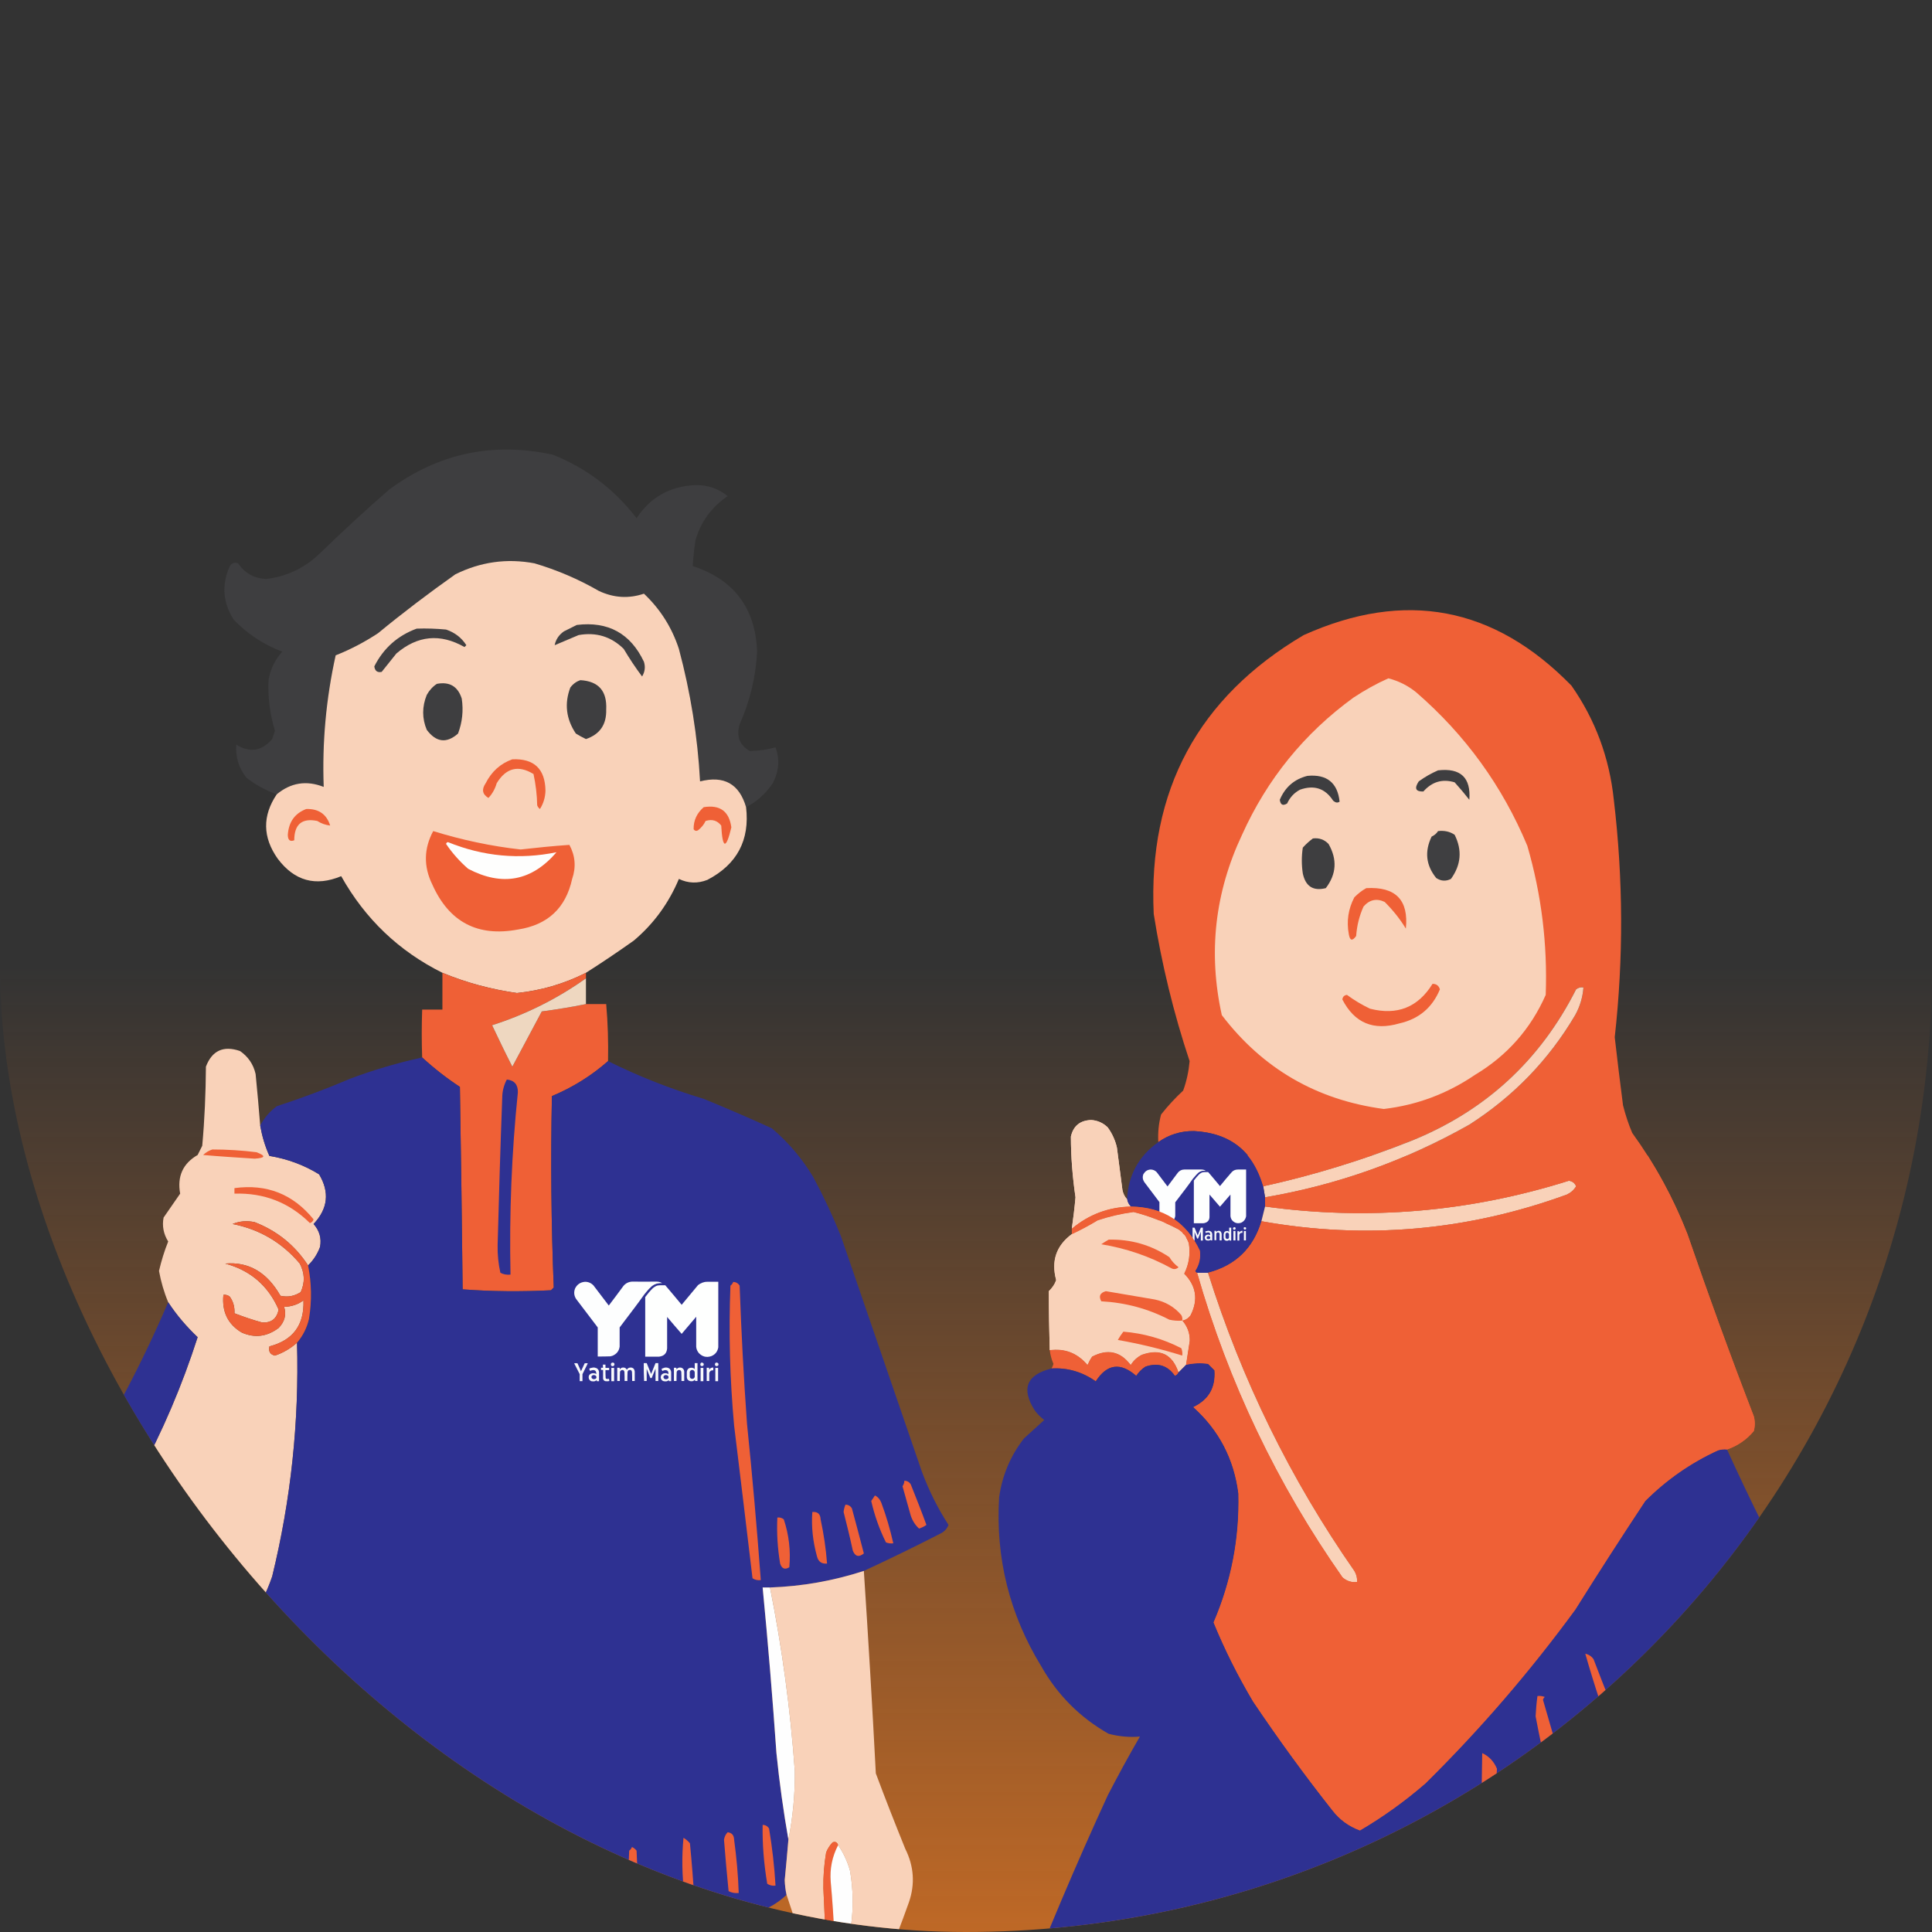 <svg width="320" height="320" viewBox="0 0 320 320" fill="none" xmlns="http://www.w3.org/2000/svg">
<rect x="0" y="0" width="320" height="320" fill="#333333" stroke="none"/>
<g clip-path="url(#clip0_761_2596)">
<rect width="320" height="320" rx="160" fill="url(#paint0_linear_761_2596)"/>
<path fill-rule="evenodd" clip-rule="evenodd" d="M123.573 133.69C122.446 129.819 119.915 128.417 115.953 129.423C115.556 121.985 114.368 114.669 112.447 107.475C111.289 103.939 109.368 100.891 106.656 98.33C104.125 99.184 101.656 99.031 99.187 97.873C95.804 95.922 92.237 94.398 88.518 93.301C83.946 92.447 79.587 93.057 75.411 95.13C71.021 98.239 66.754 101.47 62.608 104.884C60.383 106.347 58.066 107.567 55.597 108.542C54.012 115.706 53.341 122.96 53.616 130.337C50.75 129.209 48.159 129.636 45.843 131.557C44.014 130.916 42.337 130.002 40.813 128.813C39.563 127.228 38.984 125.399 39.136 123.326C41.362 124.728 43.343 124.424 45.081 122.412C45.233 121.954 45.385 121.497 45.538 121.04C44.715 118.297 44.349 115.492 44.471 112.657C44.776 110.859 45.538 109.274 46.757 107.932C43.678 106.774 40.965 105.006 38.679 102.598C36.881 99.733 36.698 96.776 38.07 93.758C38.405 93.24 38.862 93.087 39.441 93.301C40.539 94.947 42.124 95.831 44.166 95.892C47.519 95.465 50.415 94.093 52.854 91.777C56.633 88.119 60.474 84.552 64.437 81.108C72.606 75.072 81.66 73.152 91.567 75.316C97.145 77.541 101.778 81.047 105.436 85.832C107.722 82.358 110.954 80.529 115.191 80.346C117.203 80.315 119.001 80.925 120.525 82.175C117.873 83.973 116.075 86.412 115.191 89.49C114.977 90.923 114.825 92.325 114.733 93.758C121.562 95.983 125.128 100.708 125.402 107.932C125.189 112.109 124.214 116.132 122.506 119.973C121.927 121.924 122.476 123.387 124.183 124.393C125.646 124.363 127.048 124.18 128.451 123.783C129.182 125.765 129.03 127.746 127.993 129.728C126.835 131.435 125.372 132.776 123.573 133.69Z" fill="#3E3E40"/>
<path fill-rule="evenodd" clip-rule="evenodd" d="M123.573 133.69C124.214 139.147 122.08 143.17 117.172 145.731C115.556 146.371 113.971 146.31 112.447 145.578C110.771 149.572 108.302 152.986 104.979 155.79C102.358 157.65 99.736 159.418 97.053 161.125C93.457 162.954 89.646 164.051 85.623 164.478C81.355 163.868 77.24 162.771 73.277 161.125C66.053 157.528 60.474 152.193 56.512 145.121C52.275 146.889 48.769 145.914 45.995 142.225C43.495 138.689 43.435 135.123 45.843 131.556C48.159 129.636 50.75 129.209 53.616 130.337C53.341 122.96 54.012 115.705 55.597 108.542C58.066 107.567 60.383 106.347 62.608 104.884C66.754 101.47 71.021 98.239 75.411 95.13C79.587 93.057 83.946 92.447 88.518 93.301C92.237 94.398 95.804 95.922 99.187 97.873C101.656 99.031 104.126 99.184 106.656 98.33C109.369 100.891 111.289 103.939 112.447 107.475C114.368 114.669 115.556 121.985 115.953 129.423C119.916 128.417 122.446 129.819 123.573 133.69Z" fill="#F9D2B9"/>
<path fill-rule="evenodd" clip-rule="evenodd" d="M286.046 240.075C285.528 240.014 285.009 240.075 284.522 240.227C280.01 242.3 275.987 245.104 272.481 248.61C268.549 254.554 264.677 260.559 260.898 266.595C253.399 276.837 245.138 286.439 236.054 295.401C232.671 298.327 229.074 300.918 225.233 303.174C223.404 302.503 221.88 301.406 220.661 299.821C216.058 293.999 211.699 287.993 207.553 281.836C205.053 277.629 202.859 273.27 200.999 268.728C203.926 261.931 205.297 254.798 205.114 247.391C204.383 241.66 201.914 236.905 197.646 233.064C200.207 231.844 201.365 229.833 201.152 226.967C200.786 226.601 200.451 226.266 200.085 225.9C198.865 225.717 197.646 225.778 196.427 226.053C196.64 224.742 196.823 223.401 197.036 222.09C197.067 220.81 196.64 219.682 195.817 218.737C196.396 218.615 196.854 218.31 197.189 217.822C198.469 215.262 198.103 212.976 196.122 210.964C196.915 209.379 197.158 207.702 196.884 205.934C196.549 204.989 196 204.227 195.208 203.648C192.83 202.398 190.361 201.423 187.739 200.752C185.697 201.026 183.716 201.484 181.795 202.124C180.393 202.977 178.96 203.739 177.528 204.41C177.528 204.105 177.528 203.8 177.528 203.496C180.332 201.148 183.563 199.929 187.282 199.838C192.647 199.929 196.457 202.368 198.713 207.153C198.865 208.342 198.622 209.47 197.951 210.507C197.981 210.689 198.103 210.781 198.256 210.811C203.468 229.01 211.516 245.836 222.337 261.26C223.038 261.87 223.831 262.144 224.776 262.022C224.806 261.352 224.654 260.742 224.318 260.193C213.741 245.013 205.663 228.552 200.085 210.811C204.627 209.623 207.583 206.757 208.925 202.276C226.178 205.355 243.065 203.861 259.526 197.856C260.166 197.551 260.684 197.094 261.05 196.485C260.806 195.936 260.41 195.631 259.831 195.57C243.37 200.752 226.605 202.185 209.534 199.838C209.534 199.319 209.534 198.832 209.534 198.314C221.514 196.271 232.793 192.247 243.37 186.273C250.655 181.609 256.508 175.573 260.898 168.136C261.69 166.703 262.147 165.179 262.269 163.563C261.812 163.472 261.416 163.594 261.05 163.868C255.075 175.695 245.931 184.078 233.616 189.016C225.69 192.156 217.551 194.656 209.23 196.485C207.614 190.723 203.804 187.675 197.799 187.34C195.604 187.309 193.622 187.919 191.854 189.169C191.763 187.614 191.915 186.09 192.312 184.596C193.44 183.164 194.659 181.853 195.97 180.634C196.549 179.048 196.884 177.433 197.036 175.756C194.384 167.8 192.403 159.662 191.092 151.37C190.147 130.916 198.439 115.523 215.936 105.189C232.701 97.66 247.485 100.434 260.288 113.572C264.251 119.242 266.567 125.521 267.299 132.471C268.854 145.579 268.915 158.686 267.451 171.794C267.878 175.543 268.335 179.323 268.823 183.072C269.219 184.627 269.707 186.151 270.347 187.645C274.097 192.827 277.145 198.405 279.492 204.41C282.967 214.53 286.625 224.59 290.466 234.588C290.679 235.411 290.679 236.203 290.466 237.026C289.277 238.459 287.783 239.465 286.046 240.075Z" fill="#EF6036"/>
<path fill-rule="evenodd" clip-rule="evenodd" d="M95.529 103.513C100.711 102.872 104.43 104.915 106.655 109.609C106.93 110.493 106.808 111.286 106.351 112.048C105.253 110.585 104.247 109.06 103.302 107.475C101.23 105.433 98.73 104.671 95.834 105.189C94.493 105.768 93.182 106.317 91.871 106.866C92.054 105.921 92.572 105.159 93.395 104.579C94.127 104.214 94.859 103.848 95.529 103.513Z" fill="#3F3F41"/>
<path fill-rule="evenodd" clip-rule="evenodd" d="M69.01 104.122C70.625 104.061 72.271 104.122 73.887 104.274C75.319 104.762 76.447 105.616 77.24 106.865C77.148 106.957 77.026 107.079 76.935 107.17C72.911 104.884 69.162 105.25 65.656 108.237C64.833 109.243 64.041 110.279 63.218 111.285C62.517 111.438 62.09 111.133 61.998 110.371C63.523 107.353 65.87 105.28 69.01 104.122Z" fill="#403F41"/>
<path fill-rule="evenodd" clip-rule="evenodd" d="M96.139 112.657C99.157 112.84 100.559 114.456 100.407 117.534C100.468 120.004 99.37 121.619 97.054 122.412C96.474 122.137 95.926 121.833 95.377 121.497C93.761 119.089 93.457 116.529 94.463 113.877C94.92 113.267 95.469 112.871 96.139 112.657Z" fill="#3E3E40"/>
<path fill-rule="evenodd" clip-rule="evenodd" d="M229.958 112.353C231.634 112.779 233.158 113.541 234.53 114.639C242.669 121.68 248.827 130.154 252.972 140.092C255.319 148.17 256.325 156.4 256.02 164.783C253.521 170.452 249.589 174.872 244.285 178.043C239.712 181.152 234.683 183.042 229.196 183.682C218.07 182.188 209.138 177.006 202.371 168.136C200.085 157.802 201.213 147.834 205.724 138.263C209.87 129.057 216.027 121.467 224.166 115.553C226.056 114.303 227.976 113.237 229.958 112.353Z" fill="#F9D2B9"/>
<path fill-rule="evenodd" clip-rule="evenodd" d="M72.362 113.267C74.466 112.871 75.838 113.694 76.478 115.706C76.782 117.687 76.569 119.638 75.868 121.497C73.978 123.174 72.241 122.961 70.686 120.888C69.893 118.998 69.893 117.047 70.686 115.096C71.113 114.334 71.661 113.724 72.362 113.267Z" fill="#3E3E40"/>
<path fill-rule="evenodd" clip-rule="evenodd" d="M84.861 125.765C88.457 125.612 90.286 127.35 90.347 130.947C90.317 132.074 90.012 133.08 89.433 133.995C89.219 133.842 89.067 133.629 88.976 133.385C88.945 131.648 88.732 129.91 88.366 128.203C85.866 126.679 83.824 127.167 82.269 129.727C81.995 130.672 81.538 131.495 80.898 132.166C79.892 131.556 79.739 130.764 80.441 129.727C81.416 127.807 82.879 126.466 84.861 125.765Z" fill="#EF6036"/>
<path fill-rule="evenodd" clip-rule="evenodd" d="M238.188 127.594C241.938 127.167 243.645 128.813 243.37 132.471C242.608 131.496 241.785 130.52 240.932 129.575C238.889 128.966 237.182 129.484 235.75 131.099C234.469 131.13 234.225 130.581 234.988 129.423C235.993 128.691 237.06 128.082 238.188 127.594Z" fill="#3E3E40"/>
<path fill-rule="evenodd" clip-rule="evenodd" d="M216.546 128.508C219.746 128.204 221.545 129.636 221.88 132.776C221.545 133.02 221.209 132.959 220.813 132.624C219.502 130.581 217.673 129.972 215.326 130.795C214.351 131.313 213.65 132.075 213.192 133.081C212.491 133.508 212.095 133.325 211.973 132.471C212.857 130.368 214.381 129.057 216.546 128.508Z" fill="#3E3E40"/>
<path fill-rule="evenodd" clip-rule="evenodd" d="M116.562 133.691C119.245 133.264 120.769 134.361 121.135 137.044C120.251 140.732 119.672 140.641 119.458 136.739C118.788 135.885 117.934 135.641 116.867 135.977C116.593 136.586 116.166 137.074 115.648 137.501C115.374 137.684 115.099 137.653 114.886 137.348C114.855 135.885 115.435 134.666 116.562 133.691Z" fill="#EF6036"/>
<path fill-rule="evenodd" clip-rule="evenodd" d="M50.72 133.995C52.762 133.934 54.103 134.849 54.683 136.738C53.921 136.647 53.219 136.403 52.549 135.976C50.019 135.458 48.739 136.525 48.739 139.177C48.037 139.451 47.672 139.147 47.672 138.263C47.824 136.129 48.83 134.727 50.72 133.995Z" fill="#EF6036"/>
<path fill-rule="evenodd" clip-rule="evenodd" d="M71.753 137.653C76.478 139.116 81.294 140.152 86.232 140.701C88.945 140.396 91.627 140.122 94.31 139.939C95.285 141.738 95.438 143.627 94.767 145.578C93.7 150.425 90.713 153.199 85.775 153.961C79.099 155.211 74.374 152.711 71.6 146.493C70.137 143.505 70.198 140.549 71.753 137.653Z" fill="#EF6036"/>
<path fill-rule="evenodd" clip-rule="evenodd" d="M238.188 137.653C239.194 137.531 240.109 137.714 240.932 138.262C242.212 140.823 241.998 143.262 240.322 145.578C239.468 146.005 238.676 145.944 237.883 145.426C236.176 143.323 235.932 141.036 237.121 138.567C237.578 138.354 237.944 138.049 238.188 137.653Z" fill="#3F3F41"/>
<path fill-rule="evenodd" clip-rule="evenodd" d="M217.46 138.872C218.496 138.75 219.35 139.055 220.051 139.787C221.514 142.347 221.362 144.786 219.594 147.103C217.521 147.621 216.241 146.828 215.783 144.664C215.57 143.231 215.57 141.829 215.783 140.396C216.302 139.817 216.881 139.299 217.46 138.872Z" fill="#3E3E40"/>
<path fill-rule="evenodd" clip-rule="evenodd" d="M73.887 139.787C73.917 139.634 74.009 139.512 74.192 139.482C80.044 141.86 86.049 142.408 92.176 141.158C88.061 145.944 83.184 146.859 77.545 143.902C76.142 142.683 74.923 141.311 73.887 139.787Z" fill="#FEFEFD"/>
<path fill-rule="evenodd" clip-rule="evenodd" d="M226.3 147.103C231.147 146.828 233.341 149.054 232.854 153.809C231.878 152.193 230.689 150.73 229.348 149.389C228.007 148.749 226.818 149.023 225.843 150.151C225.142 151.706 224.745 153.321 224.623 155.028C223.983 155.912 223.587 155.821 223.404 154.723C223.008 152.59 223.313 150.547 224.319 148.627C224.928 148.017 225.568 147.499 226.3 147.103Z" fill="#EF6036"/>
<path fill-rule="evenodd" clip-rule="evenodd" d="M73.277 161.125C77.24 162.771 81.355 163.868 85.622 164.478C89.646 164.051 93.456 162.953 97.053 161.125C97.053 161.429 97.053 161.734 97.053 162.039C92.298 165.423 87.116 168.014 81.507 169.812C82.605 172.129 83.702 174.415 84.86 176.671C86.476 173.622 88.122 170.574 89.737 167.526C92.237 167.191 94.676 166.794 97.053 166.307C98.181 166.307 99.279 166.307 100.406 166.307C100.681 169.446 100.772 172.586 100.711 175.756C97.968 178.164 94.859 180.115 91.414 181.548C91.201 192.125 91.292 202.703 91.719 213.25C91.567 213.402 91.414 213.555 91.262 213.707C86.384 213.951 81.507 213.92 76.63 213.555C76.508 202.398 76.356 191.211 76.173 180.024C73.948 178.561 71.875 176.945 69.924 175.147C69.832 172.525 69.832 169.873 69.924 167.221C71.052 167.221 72.149 167.221 73.277 167.221C73.277 165.179 73.277 163.167 73.277 161.125Z" fill="#EF6036"/>
<path fill-rule="evenodd" clip-rule="evenodd" d="M237.274 162.954C237.914 162.954 238.31 163.258 238.493 163.868C237.243 166.886 235.018 168.776 231.787 169.507C227.489 170.757 224.349 169.446 222.337 165.545C222.398 165.087 222.642 164.844 223.099 164.783C224.288 165.667 225.568 166.429 226.91 167.069C231.391 168.227 234.866 166.855 237.274 162.954Z" fill="#EF6036"/>
<path fill-rule="evenodd" clip-rule="evenodd" d="M209.534 198.313C209.443 197.704 209.321 197.094 209.229 196.484C217.551 194.656 225.69 192.156 233.616 189.016C245.931 184.078 255.075 175.695 261.05 163.868C261.416 163.594 261.812 163.472 262.269 163.563C262.147 165.179 261.69 166.703 260.898 168.136C256.508 175.573 250.655 181.609 243.37 186.273C232.793 192.247 221.514 196.271 209.534 198.313Z" fill="#F9D2B9"/>
<path fill-rule="evenodd" clip-rule="evenodd" d="M97.053 162.039C97.053 163.472 97.053 164.874 97.053 166.307C94.676 166.794 92.237 167.191 89.738 167.526C88.122 170.574 86.476 173.622 84.86 176.671C83.702 174.415 82.605 172.129 81.507 169.812C87.116 168.014 92.298 165.423 97.053 162.039Z" fill="#EED7C0"/>
<path fill-rule="evenodd" clip-rule="evenodd" d="M43.099 186.425C43.404 188.163 43.892 189.839 44.623 191.455C47.58 191.942 50.324 192.948 52.853 194.503C54.621 197.46 54.317 200.203 51.939 202.733C52.914 203.831 53.28 205.111 53.006 206.544C52.579 207.702 51.909 208.738 51.025 209.592C48.86 206.269 45.934 203.892 42.185 202.428C40.904 202.154 39.685 202.246 38.527 202.733C43.008 203.617 46.727 205.812 49.653 209.287C50.476 210.872 50.537 212.427 49.805 214.012C48.769 214.683 47.672 214.896 46.452 214.622C44.227 210.72 41.179 208.952 37.307 209.287C41.483 210.415 44.44 212.975 46.147 216.908C45.843 218.432 44.928 219.133 43.404 219.042C41.849 218.615 40.325 218.097 38.831 217.517C38.892 216.511 38.649 215.597 38.069 214.774C37.765 214.53 37.399 214.408 37.003 214.469C36.728 217.243 37.734 219.346 40.051 220.718C42.215 221.663 44.227 221.389 46.147 219.956C47.153 218.92 47.458 217.761 47.062 216.451C48.251 216.42 49.318 216.085 50.263 215.384C50.415 219.468 48.525 221.998 44.623 223.004C44.44 223.858 44.745 224.346 45.538 224.528C46.909 224.071 48.129 223.34 49.196 222.395C49.561 235.472 48.19 248.396 45.081 261.108C44.105 263.973 42.733 266.625 40.965 269.033C39.197 270.953 37.368 272.813 35.478 274.672C33.589 276.257 31.394 277.111 28.925 277.263C23.864 275.953 20.39 272.813 18.561 267.814C17.646 263.973 17.585 260.102 18.408 256.23C18.926 254.981 19.323 253.639 19.627 252.268C20.725 249.646 21.853 246.994 22.98 244.342C26.943 237.057 30.174 229.436 32.735 221.48C30.875 219.712 29.23 217.792 27.858 215.688C27.157 214.012 26.669 212.305 26.334 210.506C26.73 208.83 27.218 207.214 27.858 205.629C27.096 204.41 26.821 203.069 27.096 201.666C28.01 200.356 28.925 199.045 29.839 197.704C29.321 194.838 30.296 192.705 32.735 191.302C32.979 190.784 33.253 190.296 33.497 189.778C33.893 185.419 34.076 181.06 34.107 176.671C35.113 174.019 37.002 173.135 39.746 174.08C41.087 174.994 41.971 176.274 42.337 177.89C42.611 180.786 42.886 183.621 43.099 186.425Z" fill="#F9D2B9"/>
<path fill-rule="evenodd" clip-rule="evenodd" d="M69.924 175.146C71.875 176.945 73.948 178.561 76.173 180.024C76.356 191.211 76.508 202.398 76.63 213.555C81.507 213.92 86.385 213.951 91.262 213.707C91.414 213.555 91.567 213.402 91.719 213.25C91.292 202.703 91.201 192.125 91.414 181.548C94.859 180.115 97.968 178.164 100.711 175.756C105.802 178.286 111.075 180.359 116.562 182.005C120.342 183.56 124.122 185.175 127.841 186.882C130.584 189.199 132.87 191.912 134.699 194.96C136.406 198.13 137.931 201.392 139.272 204.715C143.753 217.731 148.203 230.716 152.684 243.732C153.843 246.842 155.306 249.798 157.104 252.572C156.86 253.182 156.464 253.639 155.885 253.944C151.617 256.139 147.35 258.212 143.082 260.193C138.022 261.839 132.84 262.754 127.536 262.937C127.14 262.937 126.713 262.937 126.317 262.937C127.201 272.081 127.963 281.226 128.603 290.371C129.091 295.218 129.761 300.003 130.584 304.698C130.401 306.923 130.188 309.179 129.975 311.404C130.005 312.227 130.097 313.05 130.279 313.843C129.365 314.696 128.359 315.428 127.231 315.976C117.629 318.72 107.814 319.939 97.816 319.634C94.005 319.573 90.195 319.482 86.385 319.329C84.555 319.299 82.727 319.207 80.898 319.025C71.966 318.72 63.004 318.354 54.073 317.958C49.135 317.348 44.257 316.495 39.441 315.367C37.887 314.94 36.362 314.391 34.869 313.69C34.686 313.202 34.564 312.715 34.564 312.166C36.698 297.778 38.831 283.421 40.965 269.033C42.733 266.625 44.105 263.973 45.081 261.108C48.19 248.396 49.561 235.472 49.196 222.395C50.171 221.236 50.842 219.925 51.177 218.432C51.665 215.445 51.604 212.488 51.025 209.592C51.909 208.738 52.579 207.702 53.006 206.544C53.28 205.111 52.914 203.831 51.939 202.733C54.317 200.203 54.621 197.46 52.854 194.503C50.324 192.948 47.58 191.942 44.623 191.455C43.892 189.839 43.404 188.163 43.099 186.425C43.77 185.145 44.684 184.078 45.843 183.224C49.958 181.883 54.042 180.359 58.036 178.652C61.937 177.189 65.9 176.03 69.924 175.146Z" fill="#2E3192"/>
<path fill-rule="evenodd" clip-rule="evenodd" d="M83.946 178.805C85.196 178.927 85.805 179.658 85.775 180.938C84.739 190.967 84.342 201.027 84.556 211.116C83.946 211.177 83.397 211.086 82.879 210.811C82.544 209.318 82.391 207.794 82.422 206.239C82.635 198.1 82.879 189.992 83.184 181.853C83.184 180.756 83.458 179.719 83.946 178.805Z" fill="#2E3192"/>
<path fill-rule="evenodd" clip-rule="evenodd" d="M186.672 198.618C186.733 199.106 186.947 199.502 187.282 199.838C183.563 199.929 180.332 201.148 177.528 203.496C177.772 201.788 177.985 200.051 178.137 198.313C177.65 194.96 177.375 191.607 177.375 188.254C177.772 186.486 178.899 185.572 180.728 185.511C181.795 185.572 182.71 185.998 183.472 186.73C184.203 187.736 184.722 188.864 184.996 190.083C185.301 192.43 185.606 194.747 185.91 197.094C186.032 197.704 186.276 198.222 186.672 198.618Z" fill="#F9D2B9"/>
<path fill-rule="evenodd" clip-rule="evenodd" d="M209.23 196.485C209.321 197.094 209.443 197.704 209.534 198.314C209.534 198.832 209.534 199.32 209.534 199.838C209.321 200.661 209.138 201.453 208.925 202.276C207.583 206.757 204.627 209.623 200.085 210.812C199.475 210.812 198.865 210.812 198.256 210.812C198.103 210.781 197.981 210.69 197.951 210.507C198.622 209.47 198.865 208.342 198.713 207.154C196.457 202.368 192.647 199.929 187.282 199.838C186.947 199.503 186.733 199.106 186.672 198.619C186.886 194.625 188.623 191.455 191.854 189.169C193.622 187.919 195.604 187.309 197.799 187.34C203.804 187.675 207.614 190.724 209.23 196.485Z" fill="#2E3192"/>
<path fill-rule="evenodd" clip-rule="evenodd" d="M35.174 190.388C37.612 190.388 40.051 190.541 42.49 190.845C44.075 191.455 43.983 191.79 42.185 191.912C39.35 191.729 36.484 191.547 33.65 191.303C34.076 190.876 34.595 190.571 35.174 190.388Z" fill="#EF6036"/>
<path fill-rule="evenodd" clip-rule="evenodd" d="M38.831 196.789C44.197 196.058 48.556 197.795 51.939 201.971C51.848 202.276 51.634 202.489 51.329 202.581C47.885 199.167 43.709 197.551 38.831 197.704C38.831 197.399 38.831 197.094 38.831 196.789Z" fill="#EF6036"/>
<path fill-rule="evenodd" clip-rule="evenodd" d="M208.925 202.276C209.138 201.453 209.321 200.66 209.534 199.837C226.605 202.185 243.37 200.752 259.831 195.57C260.41 195.631 260.806 195.936 261.05 196.484C260.684 197.094 260.166 197.551 259.526 197.856C243.065 203.861 226.178 205.355 208.925 202.276Z" fill="#F9D2B9"/>
<path fill-rule="evenodd" clip-rule="evenodd" d="M195.817 218.737C196.64 219.682 197.067 220.81 197.037 222.09C196.823 223.401 196.64 224.742 196.427 226.053C196.031 226.449 195.604 226.876 195.208 227.272C194.171 224.254 192.159 223.309 189.111 224.376C188.349 224.772 187.739 225.321 187.282 226.053C185.575 223.797 183.441 223.34 180.881 224.681C180.576 225.108 180.332 225.565 180.119 226.053C178.473 224.102 176.4 223.279 173.87 223.614C173.778 220.352 173.717 217.121 173.717 213.859C174.266 213.341 174.693 212.732 174.937 212.031C174.083 208.86 174.937 206.33 177.528 204.41C178.96 203.739 180.393 202.977 181.795 202.124C183.716 201.484 185.697 201.026 187.739 200.752C190.361 201.423 192.83 202.398 195.208 203.648C196 204.227 196.549 204.989 196.884 205.934C197.158 207.702 196.915 209.379 196.122 210.964C198.103 212.975 198.469 215.262 197.189 217.822C196.854 218.31 196.396 218.615 195.817 218.737Z" fill="#F9D2B9"/>
<path fill-rule="evenodd" clip-rule="evenodd" d="M51.025 209.592C51.604 212.488 51.665 215.445 51.177 218.432C50.842 219.926 50.171 221.236 49.196 222.395C48.129 223.34 46.909 224.071 45.538 224.529C44.745 224.346 44.44 223.858 44.623 223.004C48.525 221.998 50.415 219.468 50.263 215.384C49.318 216.085 48.251 216.42 47.062 216.451C47.458 217.761 47.153 218.92 46.147 219.956C44.227 221.389 42.215 221.663 40.051 220.718C37.734 219.346 36.728 217.243 37.002 214.469C37.399 214.408 37.765 214.53 38.069 214.774C38.649 215.597 38.892 216.512 38.831 217.518C40.325 218.097 41.849 218.615 43.404 219.042C44.928 219.133 45.843 218.432 46.147 216.908C44.44 212.976 41.483 210.415 37.307 209.287C41.179 208.952 44.227 210.72 46.452 214.622C47.672 214.896 48.769 214.683 49.805 214.012C50.537 212.427 50.476 210.872 49.653 209.287C46.727 205.812 43.008 203.617 38.527 202.733C39.685 202.246 40.904 202.154 42.185 202.429C45.934 203.892 48.86 206.269 51.025 209.592Z" fill="#EF6036"/>
<path fill-rule="evenodd" clip-rule="evenodd" d="M183.624 205.325C187.312 205.233 190.666 206.209 193.683 208.221C194.08 208.891 194.598 209.44 195.207 209.897C194.842 210.232 194.415 210.293 193.988 210.05C190.361 208.068 186.489 206.757 182.405 206.087C182.832 205.812 183.228 205.538 183.624 205.325Z" fill="#EF6036"/>
<path fill-rule="evenodd" clip-rule="evenodd" d="M121.44 212.335C121.897 212.335 122.263 212.549 122.507 212.945C122.781 220.566 123.177 228.186 123.726 235.807C124.61 244.434 125.372 253.06 126.012 261.717C125.524 261.778 125.067 261.687 124.64 261.413C123.634 252.969 122.628 244.556 121.592 236.112C120.891 228.4 120.678 220.688 120.982 212.945C121.196 212.793 121.348 212.579 121.44 212.335Z" fill="#EF6036"/>
<path fill-rule="evenodd" clip-rule="evenodd" d="M195.817 218.737C195.086 218.798 194.385 218.737 193.684 218.585C190.148 216.756 186.398 215.75 182.405 215.536C181.948 214.683 182.192 214.134 183.167 213.86C185.85 214.317 188.532 214.774 191.245 215.232C193.013 215.597 194.507 216.451 195.665 217.823C195.817 218.097 195.878 218.402 195.817 218.737Z" fill="#EF6036"/>
<path fill-rule="evenodd" clip-rule="evenodd" d="M27.858 215.688C29.23 217.792 30.876 219.712 32.735 221.48C30.175 229.436 26.943 237.057 22.981 244.342C22.493 244.19 22.036 244.403 21.609 244.952C20.573 246.933 19.445 248.854 18.256 250.744C17.768 252.237 18.225 252.755 19.628 252.268C19.323 253.639 18.927 254.981 18.408 256.23C15.817 254.584 13.409 252.664 11.245 250.439C11.062 250.103 10.909 249.738 10.788 249.372C11.001 248.518 11.153 247.665 11.245 246.781C17.646 236.935 23.194 226.571 27.858 215.688Z" fill="#2E3192"/>
<path fill-rule="evenodd" clip-rule="evenodd" d="M186.063 220.566C189.446 220.84 192.647 221.755 195.665 223.309C195.817 223.706 195.878 224.102 195.817 224.529C192.312 223.431 188.776 222.578 185.148 221.938C185.423 221.45 185.727 220.993 186.063 220.566Z" fill="#EF6036"/>
<path fill-rule="evenodd" clip-rule="evenodd" d="M198.256 210.812C198.866 210.812 199.475 210.812 200.085 210.812C205.663 228.552 213.741 245.013 224.319 260.193C224.654 260.742 224.806 261.352 224.776 262.022C223.831 262.144 223.038 261.87 222.337 261.26C211.516 245.836 203.468 229.01 198.256 210.812Z" fill="#F9D2B9"/>
<path fill-rule="evenodd" clip-rule="evenodd" d="M173.87 223.614C176.4 223.279 178.473 224.102 180.119 226.053C180.332 225.565 180.576 225.108 180.881 224.681C183.441 223.34 185.575 223.797 187.282 226.053C187.739 225.321 188.349 224.772 189.111 224.376C192.159 223.309 194.171 224.254 195.207 227.272C195.116 227.577 194.903 227.76 194.598 227.881C193.379 226.144 191.763 225.656 189.721 226.357C189.111 226.754 188.593 227.272 188.196 227.881C185.575 225.595 183.35 225.9 181.49 228.796C179.296 227.241 176.857 226.51 174.174 226.662C174.296 226.418 174.418 226.174 174.479 225.9C174.174 225.169 173.961 224.406 173.87 223.614Z" fill="#EF6036"/>
<path fill-rule="evenodd" clip-rule="evenodd" d="M286.046 240.075C289.948 248.671 294.154 257.115 298.696 265.375C300.891 270.771 300.891 276.166 298.696 281.531C296.654 284.976 294.185 288.085 291.228 290.828C292.478 291.103 293.087 291.865 293.057 293.115C293.026 294.547 292.508 295.767 291.533 296.773C290.069 297.565 288.576 297.565 287.113 296.773C286.838 298.205 285.985 299.059 284.522 299.364C284.887 300.156 285.314 300.918 285.741 301.65C287.509 306.466 289.338 311.252 291.228 315.977C297.873 336.644 304.305 357.372 310.584 378.161C311.59 382.612 312.535 387.093 313.48 391.574C312.84 393.464 311.865 395.201 310.584 396.756C306.743 401.267 302.232 404.895 297.02 407.577C296.349 407.882 295.617 408.034 294.886 408.034C294.733 414.222 292.081 418.947 286.96 422.209C280.742 425.592 274.127 427.848 267.147 428.915C263.092 429.037 259.008 429.189 254.953 429.372C254.313 428.976 253.551 428.762 252.667 428.762C251.905 428.823 251.143 428.854 250.381 428.915C242.638 431.933 234.622 433.304 226.3 433.03C221.27 432.756 216.301 432.116 211.363 431.049C207.949 430.683 204.566 430.622 201.152 430.896C197.402 429.829 193.805 430.134 190.33 431.811C187.008 431.079 183.777 430.104 180.576 428.915C175.942 427.055 171.37 425.135 166.859 423.123C165.67 422.148 164.694 420.959 163.963 419.618C163.567 417.301 163.414 414.954 163.506 412.607C156.799 411.723 152.196 408.156 149.636 401.938C149.179 400.139 149.057 398.31 149.331 396.451C150.947 386.849 153.172 377.399 156.037 368.102C163.749 343.96 172.894 320.397 183.472 297.382C185.179 294.09 186.947 290.828 188.806 287.628C187.099 287.78 185.392 287.628 183.624 287.171C178.899 284.488 175.18 280.769 172.498 276.044C167.224 267.448 164.877 258.09 165.487 248C166.005 244.342 167.377 241.111 169.602 238.246C170.73 237.24 171.827 236.204 172.955 235.198C172.376 234.74 171.858 234.253 171.431 233.674C169.084 230.046 169.998 227.699 174.174 226.663C176.857 226.51 179.296 227.242 181.49 228.796C183.35 225.9 185.575 225.596 188.196 227.882C188.593 227.272 189.111 226.754 189.721 226.358C191.763 225.657 193.379 226.144 194.598 227.882C194.903 227.76 195.116 227.577 195.207 227.272C195.604 226.876 196.031 226.449 196.427 226.053C197.646 225.779 198.865 225.718 200.085 225.9C200.451 226.266 200.786 226.602 201.152 226.967C201.365 229.833 200.207 231.845 197.646 233.064C201.914 236.905 204.383 241.66 205.114 247.391C205.297 254.798 203.926 261.931 200.999 268.729C202.859 273.27 205.053 277.629 207.553 281.836C211.699 287.994 216.058 293.999 220.661 299.821C221.88 301.406 223.404 302.503 225.233 303.174C229.074 300.918 232.671 298.327 236.054 295.401C245.138 286.439 253.399 276.837 260.898 266.595C264.677 260.559 268.549 254.554 272.481 248.61C275.987 245.105 280.01 242.3 284.522 240.227C285.009 240.075 285.528 240.014 286.046 240.075Z" fill="#2E3192"/>
<path fill-rule="evenodd" clip-rule="evenodd" d="M172.955 235.197C171.827 236.203 170.73 237.24 169.602 238.246Z" fill="#D06D49"/>
<path fill-rule="evenodd" clip-rule="evenodd" d="M18.103 241.294C19.079 241.203 19.414 241.599 19.17 242.513C17.707 244.891 16.183 247.238 14.598 249.524C13.775 249.311 13.47 248.793 13.683 248C15.329 245.897 16.823 243.641 18.103 241.294Z" fill="#EF6036"/>
<path fill-rule="evenodd" clip-rule="evenodd" d="M22.981 244.342C21.853 246.994 20.725 249.646 19.628 252.268C18.226 252.756 17.768 252.237 18.256 250.744C19.445 248.854 20.573 246.933 21.609 244.952C22.036 244.403 22.493 244.19 22.981 244.342Z" fill="#EF6036"/>
<path fill-rule="evenodd" clip-rule="evenodd" d="M149.788 245.257C150.246 245.257 150.612 245.47 150.855 245.866C151.739 248.092 152.623 250.317 153.446 252.573C153.081 252.847 152.654 253.03 152.227 253.182C151.587 252.603 151.13 251.872 150.855 251.049C150.398 249.433 149.941 247.787 149.484 246.171C149.667 245.897 149.788 245.592 149.788 245.257Z" fill="#EF6036"/>
<path fill-rule="evenodd" clip-rule="evenodd" d="M144.911 247.695C145.429 247.939 145.765 248.366 145.978 248.915C146.801 251.109 147.441 253.335 147.959 255.621C147.533 255.682 147.136 255.621 146.74 255.468C145.643 253.274 144.85 250.987 144.302 248.61C144.515 248.305 144.728 248 144.911 247.695Z" fill="#EF6036"/>
<path fill-rule="evenodd" clip-rule="evenodd" d="M140.034 249.22C140.491 249.22 140.857 249.433 141.101 249.829C141.772 252.329 142.442 254.798 143.082 257.298C142.259 257.968 141.65 257.816 141.253 256.84C140.796 254.707 140.278 252.573 139.729 250.439C139.76 250.012 139.882 249.586 140.034 249.22Z" fill="#EF6036"/>
<path fill-rule="evenodd" clip-rule="evenodd" d="M134.547 250.439C135.431 250.347 135.888 250.774 135.919 251.658C136.437 254.066 136.803 256.505 136.986 258.974C136.071 259.065 135.523 258.639 135.309 257.755C134.639 255.316 134.364 252.878 134.547 250.439Z" fill="#EF6036"/>
<path fill-rule="evenodd" clip-rule="evenodd" d="M128.755 251.353C129.152 251.292 129.518 251.414 129.822 251.658C130.676 254.219 130.981 256.871 130.737 259.584C130.005 260.041 129.487 259.828 129.213 258.974C128.786 256.414 128.634 253.883 128.755 251.353Z" fill="#EF6036"/>
<path fill-rule="evenodd" clip-rule="evenodd" d="M143.082 260.193C143.814 271.35 144.484 282.537 145.064 293.724C146.618 297.9 148.264 302.077 149.941 306.222C151.374 309.088 151.587 312.044 150.551 315.062C149.24 318.751 147.838 322.408 146.283 326.036C143.54 329.084 140.674 332.041 137.748 334.876C136.559 334.601 136.01 333.839 136.071 332.59C136.254 331.248 136.681 329.968 137.291 328.779C137.595 328.779 137.809 328.627 137.9 328.322C139.181 325.304 140.217 322.195 140.948 319.025C141.375 315.977 141.314 312.928 140.796 309.88C140.369 308.325 139.699 306.893 138.815 305.612C138.662 305.125 138.357 304.972 137.9 305.155C137.443 305.643 137.077 306.192 136.833 306.832C136.498 308.783 136.346 310.764 136.376 312.776C136.529 316.099 136.681 319.391 136.833 322.683C136.711 324.176 135.949 325.182 134.547 325.731C134.059 325.365 133.694 324.847 133.48 324.207C132.505 320.701 131.438 317.257 130.28 313.843C130.097 313.05 130.005 312.227 129.975 311.404C130.188 309.179 130.402 306.923 130.584 304.698C131.316 301.01 131.682 297.26 131.651 293.419C130.92 283.177 129.548 272.996 127.536 262.937C132.84 262.754 138.022 261.839 143.082 260.193Z" fill="#F9D2B9"/>
<path fill-rule="evenodd" clip-rule="evenodd" d="M127.536 262.937C129.548 272.996 130.92 283.177 131.651 293.419C131.682 297.26 131.316 301.009 130.584 304.698C129.761 300.003 129.091 295.218 128.603 290.371C127.963 281.226 127.201 272.081 126.317 262.937C126.713 262.937 127.14 262.937 127.536 262.937Z" fill="#FEFEFE"/>
<path fill-rule="evenodd" clip-rule="evenodd" d="M262.574 273.911C263.153 274.033 263.611 274.337 263.946 274.825C267.634 284.549 271.749 294.09 276.291 303.479C275.743 304.729 275.011 304.942 274.005 304.088C269.341 294.334 265.531 284.275 262.574 273.911Z" fill="#EF6036"/>
<path fill-rule="evenodd" clip-rule="evenodd" d="M254.649 280.921C255.076 280.86 255.472 280.921 255.868 281.074C255.716 281.196 255.624 281.348 255.563 281.531C266.232 318.598 277.938 355.329 290.618 391.726C290.161 392.61 289.49 392.884 288.637 392.488C280.742 369.839 273.243 347.099 266.08 324.207C260.837 311.282 256.935 297.961 254.344 284.274C254.405 283.147 254.496 282.019 254.649 280.921Z" fill="#EF6036"/>
<path fill-rule="evenodd" clip-rule="evenodd" d="M245.504 290.371C246.632 290.889 247.455 291.773 247.942 292.962C247.577 298.601 247.546 304.241 247.79 309.88C248.674 322.683 249.345 335.485 249.771 348.288C249.162 348.441 248.552 348.501 247.942 348.441C247.485 347.648 247.241 346.794 247.18 345.85C245.717 327.347 245.138 308.874 245.504 290.371Z" fill="#EF6036"/>
<path fill-rule="evenodd" clip-rule="evenodd" d="M291.533 296.772C292.081 297.26 292.508 297.87 292.752 298.601C290.954 301.01 289.064 301.01 287.113 298.601C287.052 299.821 286.595 300.857 285.741 301.65C285.314 300.918 284.888 300.156 284.522 299.363C285.985 299.059 286.838 298.205 287.113 296.772C288.576 297.565 290.07 297.565 291.533 296.772Z" fill="#EF6036"/>
<path fill-rule="evenodd" clip-rule="evenodd" d="M292.752 298.602C294.063 300.309 294.977 302.259 295.495 304.393C294.642 307.35 293.484 310.215 291.99 312.928C291.594 313.904 291.319 314.94 291.228 315.977C289.338 311.252 287.509 306.466 285.741 301.65C286.594 300.857 287.052 299.821 287.113 298.602C289.064 301.01 290.953 301.01 292.752 298.602Z" fill="#F9D2B9"/>
<path fill-rule="evenodd" clip-rule="evenodd" d="M126.317 302.259C126.774 302.259 127.14 302.473 127.384 302.869C127.902 306.009 128.268 309.148 128.45 312.319C127.963 312.38 127.506 312.288 127.079 312.014C126.53 308.752 126.256 305.49 126.317 302.259Z" fill="#EF6036"/>
<path fill-rule="evenodd" clip-rule="evenodd" d="M40.356 302.564C40.813 302.777 41.118 303.143 41.27 303.631C40.844 306.313 40.417 309.026 40.051 311.709C39.015 311.739 38.618 311.252 38.832 310.185C39.076 308.356 39.319 306.527 39.594 304.698C39.655 303.875 39.899 303.174 40.356 302.564Z" fill="#EF6036"/>
<path fill-rule="evenodd" clip-rule="evenodd" d="M120.525 303.479C121.226 303.57 121.562 303.966 121.592 304.698C121.988 307.624 122.263 310.581 122.354 313.538C121.744 313.599 121.196 313.507 120.678 313.233C120.403 310.398 120.129 307.533 119.916 304.698C120.007 304.21 120.19 303.814 120.525 303.479Z" fill="#EF6036"/>
<path fill-rule="evenodd" clip-rule="evenodd" d="M47.062 304.393C47.519 304.667 47.824 305.064 47.976 305.612C47.519 308.112 47.336 310.672 47.367 313.233C46.239 313.477 45.721 313.02 45.843 311.861C46.056 309.88 46.208 307.899 46.3 305.917C46.422 305.308 46.666 304.82 47.062 304.393Z" fill="#EF6036"/>
<path fill-rule="evenodd" clip-rule="evenodd" d="M113.209 304.393C113.606 304.637 113.971 304.942 114.276 305.308C114.581 308.447 114.825 311.617 115.038 314.757C114.215 314.91 113.636 314.605 113.362 313.843C112.966 310.672 112.905 307.533 113.209 304.393Z" fill="#EF6036"/>
<path fill-rule="evenodd" clip-rule="evenodd" d="M138.815 305.613C137.839 307.503 137.412 309.545 137.595 311.709C137.87 314.757 138.083 317.806 138.205 320.854C138.632 323.323 137.839 325.243 135.766 326.646C135.492 326.463 135.187 326.341 134.852 326.341C134.76 326.127 134.639 325.945 134.547 325.731C135.949 325.182 136.711 324.177 136.833 322.683C136.681 319.391 136.528 316.099 136.376 312.776C136.346 310.764 136.498 308.783 136.833 306.832C137.077 306.192 137.443 305.643 137.9 305.155C138.357 304.972 138.662 305.125 138.815 305.613Z" fill="#EF6036"/>
<path fill-rule="evenodd" clip-rule="evenodd" d="M53.463 305.003C53.646 305.033 53.798 305.125 53.92 305.308C54.073 308.051 53.951 310.795 53.616 313.538C52.579 314.392 52.122 314.087 52.244 312.624C52.488 310.276 52.762 307.96 53.006 305.613C53.219 305.46 53.372 305.247 53.463 305.003Z" fill="#EF6036"/>
<path fill-rule="evenodd" clip-rule="evenodd" d="M60.17 305.612C60.901 305.887 61.206 306.466 61.084 307.289C60.871 309.575 60.718 311.861 60.627 314.147C60.413 314.818 60.078 314.91 59.56 314.452C59.286 311.709 59.346 308.965 59.712 306.222C59.926 306.07 60.078 305.856 60.17 305.612Z" fill="#EF6036"/>
<path fill-rule="evenodd" clip-rule="evenodd" d="M138.815 305.612C139.699 306.893 140.369 308.325 140.796 309.88C141.314 312.928 141.375 315.976 140.948 319.025C140.369 319.116 139.942 319.421 139.729 319.939C139.302 320.366 138.784 320.671 138.205 320.854C138.083 317.805 137.87 314.757 137.595 311.709C137.412 309.545 137.839 307.502 138.815 305.612Z" fill="#FEFEFE"/>
<path fill-rule="evenodd" clip-rule="evenodd" d="M75.411 305.917C75.868 305.917 76.234 306.13 76.478 306.527C76.691 308.965 76.691 311.404 76.478 313.842C76.417 314.422 76.203 314.94 75.868 315.367C75.746 315.214 75.594 315.123 75.411 315.062C75.014 311.983 75.014 308.935 75.411 305.917Z" fill="#EF6036"/>
<path fill-rule="evenodd" clip-rule="evenodd" d="M82.727 305.917C83.031 306.069 83.275 306.252 83.489 306.527C83.641 309.483 83.611 312.41 83.336 315.367C82.757 315.428 82.3 315.214 81.965 314.757C81.751 312.227 81.751 309.666 81.965 307.136C82.178 306.679 82.422 306.283 82.727 305.917Z" fill="#EF6036"/>
<path fill-rule="evenodd" clip-rule="evenodd" d="M104.674 305.917C104.979 306.069 105.223 306.252 105.436 306.527C105.589 309.483 105.649 312.41 105.589 315.367C105.07 315.367 104.583 315.367 104.064 315.367C104.003 312.41 104.064 309.483 104.217 306.527C104.43 306.374 104.583 306.161 104.674 305.917Z" fill="#EF6036"/>
<path fill-rule="evenodd" clip-rule="evenodd" d="M68.095 306.222C68.4 306.191 68.644 306.283 68.857 306.527C69.01 309.27 69.07 312.014 69.01 314.757C68.522 314.818 68.065 314.727 67.638 314.452C67.424 311.922 67.424 309.362 67.638 306.832C67.851 306.679 68.004 306.466 68.095 306.222Z" fill="#EF6036"/>
<path fill-rule="evenodd" clip-rule="evenodd" d="M96.139 306.222C96.596 306.222 96.962 306.436 97.206 306.832C97.389 309.789 97.541 312.715 97.663 315.672C97.054 315.733 96.505 315.641 95.987 315.367C95.743 312.288 95.804 309.24 96.139 306.222Z" fill="#EF6036"/>
<path fill-rule="evenodd" clip-rule="evenodd" d="M89.433 306.527C90.012 306.832 90.408 307.289 90.652 307.899C90.439 310.368 90.439 312.867 90.652 315.367C90.164 315.428 89.707 315.336 89.28 315.062C89.189 312.776 89.037 310.49 88.823 308.203C88.793 307.533 89.006 306.984 89.433 306.527Z" fill="#EF6036"/>
<path fill-rule="evenodd" clip-rule="evenodd" d="M209.23 313.538C209.992 313.477 210.54 313.782 210.906 314.452C210.876 320.549 210.784 326.645 210.601 332.742C208.894 355.391 207.37 378.07 206.029 400.718C204.505 401.968 203.743 401.511 203.743 399.347C205.175 371.333 206.76 343.35 208.467 315.367C208.528 314.666 208.803 314.056 209.23 313.538Z" fill="#EF6036"/>
<path fill-rule="evenodd" clip-rule="evenodd" d="M39.441 315.367C44.258 316.495 49.135 317.348 54.073 317.958C63.004 318.354 71.966 318.72 80.898 319.025C80.654 333.87 80.349 348.684 79.983 363.529C80.136 383.587 80.959 403.583 82.422 423.58C82.361 424.586 82.33 425.622 82.269 426.628C82.117 427.055 81.873 427.421 81.507 427.695C79.739 428.274 77.91 428.64 76.02 428.762C68.217 429.341 60.383 429.646 52.549 429.677C48.281 429.677 44.014 429.677 39.746 429.677C37.978 429.433 36.149 429.28 34.259 429.219C34.076 428.976 33.924 428.732 33.802 428.457C33.223 423.458 32.979 418.429 33.04 413.368C33.345 380.569 35.478 347.922 39.441 315.367Z" fill="#3E3E40"/>
<path fill-rule="evenodd" clip-rule="evenodd" d="M127.231 315.977C128.877 343.807 130.341 371.638 131.651 399.499C132.261 407.668 132.901 415.868 133.633 424.038C133.572 425.196 133.175 426.232 132.413 427.086C129.091 427.909 125.738 428.549 122.354 429.067C112.813 429.86 103.241 429.86 93.7 429.067C91.719 428.854 89.768 428.397 87.909 427.695C87.665 427.452 87.391 427.177 87.147 426.933C85.958 408.674 85.501 390.385 85.775 372.065C85.744 354.476 85.927 336.918 86.385 319.33C90.195 319.482 94.005 319.574 97.816 319.634C107.814 319.939 117.629 318.72 127.231 315.977Z" fill="#3E3E40"/>
<path fill-rule="evenodd" clip-rule="evenodd" d="M140.949 319.025C140.217 322.195 139.181 325.304 137.9 328.322C137.809 328.627 137.595 328.779 137.291 328.779C137.26 328.596 137.169 328.444 136.986 328.322C138.175 325.609 139.089 322.835 139.729 319.939C139.943 319.421 140.369 319.116 140.949 319.025Z" fill="#EF6036"/>
<path fill-rule="evenodd" clip-rule="evenodd" d="M139.729 319.939C139.089 322.835 138.175 325.609 136.986 328.322C137.169 328.444 137.26 328.597 137.291 328.779C136.803 329.054 136.285 329.206 135.767 329.237C135.004 328.444 134.7 327.469 134.852 326.341C135.187 326.341 135.492 326.463 135.767 326.646C137.839 325.243 138.632 323.323 138.205 320.854C138.784 320.671 139.303 320.366 139.729 319.939Z" fill="#EED6C0"/>
<path opacity="0.996" fill-rule="evenodd" clip-rule="evenodd" d="M96.901 212.305C97.45 212.305 97.937 212.518 98.303 212.915C99.157 214.012 99.98 215.14 100.833 216.237C101.656 215.14 102.479 214.073 103.272 212.976C103.638 212.549 104.125 212.305 104.705 212.274C106.015 212.274 107.357 212.305 108.667 212.274C109.033 212.274 109.368 212.335 109.673 212.518C109.368 212.518 109.064 212.549 108.759 212.61C108.484 212.701 108.241 212.823 107.997 213.006C107.814 213.158 107.661 213.341 107.479 213.494C107.204 213.799 106.93 214.134 106.686 214.439C106.168 215.17 105.65 215.871 105.101 216.603C104.278 217.7 103.455 218.767 102.632 219.865C102.632 220.931 102.632 221.968 102.632 223.035C102.54 223.766 102.114 224.285 101.443 224.559C101.321 224.589 101.23 224.62 101.108 224.65C100.407 224.681 99.705 224.681 99.004 224.681C99.004 223.065 99.004 221.48 99.004 219.865C97.816 218.31 96.627 216.725 95.438 215.17C95.072 214.622 95.011 214.012 95.255 213.402C95.59 212.732 96.139 212.366 96.901 212.305Z" fill="#FEFFFE"/>
<path opacity="0.997" fill-rule="evenodd" clip-rule="evenodd" d="M117.111 212.305C117.721 212.305 118.361 212.305 118.971 212.305C118.971 215.932 118.971 219.529 118.971 223.157C118.849 223.858 118.483 224.345 117.812 224.62C117.02 224.894 116.319 224.711 115.739 224.101C115.495 223.797 115.343 223.461 115.313 223.065C115.313 221.419 115.313 219.742 115.313 218.096C114.52 219.041 113.697 219.986 112.904 220.931C112.081 219.986 111.289 219.072 110.496 218.127C110.496 219.864 110.496 221.602 110.496 223.339C110.435 224.101 110.039 224.559 109.308 224.681C109.216 224.711 109.094 224.711 109.003 224.711C108.302 224.711 107.57 224.711 106.869 224.711C106.869 221.419 106.869 218.127 106.869 214.835C107.235 214.347 107.631 213.859 108.058 213.433C108.241 213.25 108.454 213.128 108.667 213.006C108.881 212.914 109.094 212.884 109.308 212.884C109.612 212.884 109.917 212.884 110.191 212.884C111.106 213.951 112.02 215.048 112.904 216.115C113.819 215.018 114.703 213.951 115.617 212.853C116.044 212.518 116.562 212.305 117.111 212.305Z" fill="#FEFFFE"/>
<path opacity="0.955" fill-rule="evenodd" clip-rule="evenodd" d="M101.473 225.687C101.656 225.687 101.778 225.778 101.778 225.992C101.748 226.175 101.656 226.266 101.473 226.297C101.229 226.266 101.138 226.114 101.199 225.87C101.26 225.748 101.351 225.687 101.473 225.687Z" fill="#FEFFFE"/>
<path opacity="0.957" fill-rule="evenodd" clip-rule="evenodd" d="M116.257 225.687C116.471 225.717 116.593 225.839 116.562 226.053C116.501 226.236 116.349 226.297 116.166 226.266C116.014 226.175 115.953 226.053 116.014 225.9C116.044 225.748 116.136 225.687 116.257 225.687Z" fill="#FEFFFE"/>
<path opacity="0.959" fill-rule="evenodd" clip-rule="evenodd" d="M118.696 225.687C118.94 225.717 119.031 225.839 119.001 226.083C118.909 226.236 118.787 226.297 118.605 226.266C118.452 226.205 118.391 226.083 118.422 225.931C118.452 225.748 118.544 225.687 118.696 225.687Z" fill="#FEFFFE"/>
<path opacity="0.972" fill-rule="evenodd" clip-rule="evenodd" d="M95.103 225.809C95.285 225.778 95.468 225.778 95.651 225.809C95.834 226.235 96.047 226.692 96.23 227.119C96.444 226.692 96.627 226.235 96.84 225.809C97.023 225.778 97.175 225.778 97.358 225.809C97.053 226.418 96.779 226.997 96.474 227.607C96.474 228.003 96.474 228.369 96.474 228.765C96.322 228.765 96.169 228.765 96.017 228.765C96.017 228.369 96.017 228.003 96.017 227.607C95.712 226.997 95.407 226.388 95.103 225.809Z" fill="#FEFFFE"/>
<path opacity="0.968" fill-rule="evenodd" clip-rule="evenodd" d="M106.625 225.778C106.777 225.778 106.96 225.778 107.113 225.778C107.357 226.388 107.6 226.967 107.844 227.577C108.088 226.967 108.332 226.388 108.576 225.778C108.728 225.778 108.881 225.778 109.033 225.778C109.033 226.754 109.033 227.76 109.033 228.735C108.881 228.735 108.728 228.735 108.576 228.735C108.576 228.065 108.576 227.394 108.576 226.693C108.362 227.211 108.149 227.729 107.936 228.247C107.844 228.247 107.783 228.247 107.722 228.247C107.509 227.729 107.326 227.241 107.113 226.723C107.113 227.394 107.113 228.065 107.113 228.735C106.96 228.735 106.808 228.735 106.686 228.735C106.625 227.76 106.625 226.784 106.625 225.778Z" fill="#FEFFFE"/>
<path opacity="0.968" fill-rule="evenodd" clip-rule="evenodd" d="M115.069 225.778C115.221 225.778 115.374 225.778 115.526 225.778C115.526 226.754 115.526 227.76 115.526 228.735C115.404 228.735 115.252 228.735 115.13 228.735C115.13 228.674 115.13 228.583 115.099 228.522C114.916 228.735 114.673 228.827 114.368 228.766C114.002 228.705 113.789 228.461 113.758 228.095C113.758 227.821 113.758 227.516 113.758 227.242C113.819 226.723 114.124 226.51 114.642 226.54C114.794 226.571 114.947 226.632 115.069 226.754C115.069 226.418 115.069 226.114 115.069 225.778ZM114.581 226.906C114.855 226.906 115.038 227.028 115.069 227.302C115.069 227.546 115.069 227.821 115.069 228.065C114.977 228.308 114.825 228.43 114.551 228.369C114.368 228.308 114.276 228.217 114.246 228.034C114.246 227.76 114.246 227.485 114.246 227.211C114.307 227.059 114.398 226.967 114.581 226.906Z" fill="#FEFFFE"/>
<path opacity="0.973" fill-rule="evenodd" clip-rule="evenodd" d="M99.858 226.022C100.01 226.022 100.163 226.022 100.285 226.022C100.285 226.205 100.285 226.388 100.285 226.571C100.498 226.571 100.681 226.571 100.894 226.571C100.894 226.693 100.894 226.815 100.894 226.936C100.681 226.936 100.498 226.936 100.285 226.936C100.285 227.363 100.285 227.82 100.315 228.247C100.346 228.339 100.406 228.369 100.498 228.4C100.62 228.4 100.742 228.4 100.864 228.369C100.894 228.491 100.894 228.583 100.925 228.704V228.735C100.711 228.796 100.498 228.796 100.254 228.765C100.041 228.704 99.919 228.552 99.888 228.339C99.888 227.851 99.888 227.394 99.888 226.906C99.766 226.906 99.644 226.906 99.553 226.906C99.553 226.784 99.553 226.662 99.553 226.54C99.675 226.54 99.797 226.54 99.888 226.54C99.858 226.388 99.858 226.205 99.858 226.022Z" fill="#FEFFFE"/>
<path opacity="0.973" fill-rule="evenodd" clip-rule="evenodd" d="M98.212 226.51C98.425 226.479 98.639 226.54 98.852 226.632C99.065 226.784 99.187 226.967 99.218 227.241C99.218 227.76 99.218 228.247 99.218 228.766C99.096 228.766 98.974 228.766 98.852 228.766C98.852 228.705 98.822 228.644 98.822 228.583C98.669 228.735 98.456 228.827 98.242 228.796C97.907 228.827 97.663 228.674 97.541 228.369C97.419 227.882 97.602 227.577 98.09 227.455C98.242 227.424 98.425 227.455 98.578 227.485C98.639 227.516 98.7 227.546 98.76 227.607C98.791 227.059 98.547 226.845 97.999 226.967C97.907 226.998 97.816 227.028 97.724 227.059C97.663 226.937 97.633 226.815 97.602 226.693C97.663 226.662 97.724 226.632 97.785 226.601C97.938 226.571 98.059 226.54 98.212 226.51ZM98.242 227.76C98.456 227.729 98.639 227.79 98.76 227.943C98.852 228.217 98.73 228.4 98.456 228.43C98.273 228.461 98.12 228.4 97.999 228.247C97.907 228.004 97.968 227.851 98.242 227.76Z" fill="#FEFFFE"/>
<path opacity="0.978" fill-rule="evenodd" clip-rule="evenodd" d="M103.12 226.51C103.363 226.479 103.577 226.54 103.729 226.723C103.76 226.784 103.79 226.815 103.821 226.876C103.973 226.601 104.217 226.479 104.552 226.51C104.796 226.54 104.979 226.662 105.07 226.906C105.101 226.998 105.101 227.059 105.131 227.15C105.131 227.668 105.131 228.217 105.131 228.735C104.979 228.735 104.827 228.735 104.705 228.735C104.705 228.217 104.705 227.729 104.674 227.211C104.613 226.937 104.43 226.845 104.156 226.937C104.034 226.998 103.973 227.089 103.943 227.211C103.912 227.729 103.912 228.217 103.912 228.735C103.76 228.735 103.607 228.735 103.455 228.735C103.455 228.217 103.455 227.729 103.424 227.211C103.363 226.967 103.211 226.876 102.937 226.937C102.815 226.998 102.723 227.089 102.693 227.211C102.662 227.729 102.662 228.217 102.662 228.735C102.51 228.735 102.358 228.735 102.236 228.735C102.236 228.004 102.236 227.272 102.236 226.54C102.358 226.54 102.479 226.54 102.632 226.54C102.632 226.632 102.662 226.723 102.662 226.815C102.754 226.662 102.906 226.54 103.12 226.51Z" fill="#FEFFFE"/>
<path opacity="0.97" fill-rule="evenodd" clip-rule="evenodd" d="M110.161 226.51C110.435 226.479 110.679 226.54 110.893 226.692C111.045 226.845 111.136 227.028 111.167 227.241C111.167 227.759 111.167 228.247 111.167 228.765C111.045 228.765 110.923 228.765 110.801 228.765C110.801 228.704 110.771 228.643 110.771 228.582C110.618 228.735 110.405 228.826 110.192 228.796C109.734 228.796 109.49 228.582 109.429 228.125C109.46 227.759 109.673 227.515 110.039 227.455C110.283 227.424 110.496 227.455 110.71 227.607C110.71 227.485 110.71 227.333 110.679 227.211C110.588 227.028 110.435 226.936 110.222 226.936C110.039 226.936 109.856 226.997 109.704 227.089C109.673 226.997 109.612 226.875 109.582 226.784C109.582 226.753 109.582 226.753 109.582 226.723C109.643 226.692 109.704 226.662 109.795 226.632C109.917 226.571 110.039 226.54 110.161 226.51ZM110.192 227.759C110.374 227.729 110.557 227.79 110.679 227.912C110.801 228.156 110.74 228.339 110.466 228.43C110.313 228.46 110.161 228.46 110.039 228.369C109.887 228.247 109.856 228.125 109.917 227.942C109.978 227.851 110.07 227.79 110.192 227.759Z" fill="#FEFFFE"/>
<path opacity="0.976" fill-rule="evenodd" clip-rule="evenodd" d="M112.539 226.51C112.874 226.479 113.118 226.601 113.27 226.906C113.301 226.998 113.331 227.089 113.331 227.211C113.331 227.729 113.331 228.247 113.331 228.735C113.179 228.735 113.026 228.735 112.874 228.735C112.874 228.217 112.874 227.729 112.843 227.211C112.782 226.967 112.599 226.876 112.356 226.937C112.203 226.998 112.112 227.089 112.081 227.242C112.051 227.729 112.051 228.247 112.051 228.735C111.898 228.735 111.746 228.735 111.624 228.735C111.624 228.004 111.624 227.272 111.624 226.54C111.746 226.54 111.868 226.54 112.02 226.54C112.02 226.632 112.051 226.693 112.051 226.784C112.173 226.662 112.325 226.54 112.539 226.51Z" fill="#FEFFFE"/>
<path opacity="0.978" fill-rule="evenodd" clip-rule="evenodd" d="M118.026 226.51C118.056 226.51 118.117 226.51 118.147 226.51C118.147 226.662 118.147 226.815 118.147 226.967C117.995 226.967 117.873 226.967 117.751 227.028C117.568 227.15 117.477 227.302 117.477 227.516C117.477 227.912 117.477 228.339 117.477 228.735C117.324 228.735 117.172 228.735 117.05 228.735C117.05 228.003 117.05 227.272 117.05 226.54C117.172 226.54 117.324 226.54 117.446 226.54C117.446 226.662 117.446 226.784 117.477 226.876C117.568 226.662 117.751 226.54 118.026 226.51Z" fill="#FEFFFE"/>
<path opacity="0.988" fill-rule="evenodd" clip-rule="evenodd" d="M101.26 226.571C101.412 226.571 101.565 226.571 101.717 226.571C101.717 227.302 101.717 228.034 101.717 228.766C101.565 228.766 101.412 228.766 101.26 228.766C101.26 228.003 101.26 227.302 101.26 226.571Z" fill="#FEFFFE"/>
<path opacity="0.98" fill-rule="evenodd" clip-rule="evenodd" d="M116.044 226.571C116.197 226.571 116.349 226.571 116.501 226.571C116.501 227.302 116.501 228.034 116.501 228.766C116.349 228.766 116.197 228.766 116.044 228.766C116.044 228.003 116.044 227.302 116.044 226.571Z" fill="#FEFFFE"/>
<path opacity="0.98" fill-rule="evenodd" clip-rule="evenodd" d="M118.483 226.571C118.635 226.571 118.787 226.571 118.94 226.571C118.94 227.302 118.94 228.034 118.94 228.766C118.787 228.766 118.635 228.766 118.483 228.766C118.483 228.003 118.483 227.302 118.483 226.571Z" fill="#FEFFFE"/>
<path opacity="0.996" fill-rule="evenodd" clip-rule="evenodd" d="M190.574 193.71C190.97 193.71 191.306 193.863 191.58 194.137C192.19 194.93 192.769 195.722 193.379 196.515C193.958 195.753 194.537 194.96 195.116 194.198C195.39 193.893 195.726 193.71 196.153 193.71C197.097 193.71 198.042 193.71 198.987 193.71C199.231 193.71 199.475 193.771 199.719 193.893C199.506 193.893 199.292 193.924 199.048 193.954C198.835 194.015 198.652 194.107 198.5 194.229C198.378 194.351 198.256 194.473 198.134 194.594C197.951 194.808 197.738 195.052 197.555 195.265C197.189 195.783 196.823 196.301 196.427 196.82C195.848 197.582 195.238 198.374 194.659 199.136C194.659 199.898 194.659 200.66 194.659 201.392C194.598 201.91 194.293 202.276 193.805 202.489C193.714 202.52 193.653 202.52 193.562 202.55C193.043 202.55 192.556 202.581 192.037 202.55C192.037 201.392 192.037 200.264 192.037 199.106C191.184 197.978 190.33 196.85 189.507 195.753C189.263 195.357 189.202 194.93 189.385 194.473C189.66 194.015 190.026 193.741 190.574 193.71Z" fill="#FEFFFE"/>
<path opacity="0.997" fill-rule="evenodd" clip-rule="evenodd" d="M205.053 193.71C205.511 193.71 205.937 193.71 206.395 193.71C206.395 196.301 206.395 198.892 206.395 201.453C206.303 201.941 206.029 202.307 205.572 202.52C204.992 202.703 204.505 202.581 204.108 202.154C203.925 201.941 203.834 201.697 203.804 201.423C203.804 200.234 203.804 199.045 203.804 197.856C203.224 198.527 202.645 199.197 202.066 199.868C201.487 199.197 200.908 198.527 200.329 197.856C200.329 199.106 200.329 200.356 200.329 201.605C200.298 202.154 199.993 202.459 199.475 202.581C199.414 202.581 199.323 202.611 199.262 202.611C198.743 202.611 198.256 202.611 197.738 202.611C197.738 200.264 197.738 197.887 197.738 195.539C198.012 195.174 198.286 194.838 198.591 194.533C198.713 194.412 198.865 194.32 199.018 194.229C199.17 194.168 199.323 194.137 199.475 194.137C199.688 194.137 199.902 194.137 200.115 194.137C200.755 194.899 201.426 195.661 202.066 196.454C202.706 195.661 203.346 194.899 204.017 194.137C204.291 193.832 204.657 193.71 205.053 193.71Z" fill="#FEFFFE"/>
<path opacity="0.955" fill-rule="evenodd" clip-rule="evenodd" d="M193.866 203.251C194.019 203.251 194.08 203.312 194.08 203.465C194.08 203.587 193.988 203.678 193.866 203.678C193.684 203.648 193.623 203.556 193.684 203.373C193.714 203.312 193.775 203.282 193.866 203.251Z" fill="#FEFFFE"/>
<path opacity="0.957" fill-rule="evenodd" clip-rule="evenodd" d="M204.444 203.251C204.596 203.282 204.688 203.343 204.657 203.526C204.596 203.648 204.505 203.709 204.352 203.678C204.261 203.617 204.2 203.526 204.23 203.404C204.291 203.312 204.352 203.282 204.444 203.251Z" fill="#FEFFFE"/>
<path opacity="0.959" fill-rule="evenodd" clip-rule="evenodd" d="M206.181 203.251C206.364 203.282 206.425 203.373 206.395 203.526C206.334 203.648 206.242 203.678 206.12 203.648C206.029 203.587 205.968 203.526 205.998 203.404C205.998 203.312 206.059 203.282 206.181 203.251Z" fill="#FEFFFE"/>
<path opacity="0.972" fill-rule="evenodd" clip-rule="evenodd" d="M189.294 203.343C189.416 203.343 189.538 203.343 189.69 203.343C189.843 203.648 189.965 203.983 190.117 204.288C190.269 203.983 190.391 203.648 190.544 203.343C190.666 203.343 190.788 203.343 190.91 203.343C190.696 203.77 190.483 204.196 190.3 204.623C190.3 204.897 190.3 205.172 190.3 205.446C190.178 205.446 190.087 205.446 189.965 205.446C189.965 205.172 189.965 204.897 189.965 204.623C189.721 204.196 189.507 203.77 189.294 203.343Z" fill="#FEFFFE"/>
<path opacity="0.968" fill-rule="evenodd" clip-rule="evenodd" d="M197.524 203.343C197.646 203.343 197.768 203.343 197.859 203.343C198.042 203.77 198.195 204.196 198.378 204.623C198.561 204.196 198.713 203.77 198.896 203.343C199.018 203.343 199.109 203.343 199.231 203.343C199.231 204.044 199.231 204.745 199.231 205.477C199.109 205.477 199.018 205.477 198.896 205.477C198.896 204.989 198.896 204.501 198.896 204.013C198.743 204.379 198.591 204.745 198.439 205.141C198.378 205.141 198.317 205.141 198.286 205.141C198.134 204.775 197.981 204.41 197.859 204.044C197.859 204.532 197.859 204.989 197.859 205.477C197.768 205.477 197.646 205.477 197.555 205.477C197.524 204.745 197.524 204.044 197.524 203.343Z" fill="#FEFFFE"/>
<path opacity="0.968" fill-rule="evenodd" clip-rule="evenodd" d="M203.59 203.343C203.712 203.343 203.804 203.343 203.926 203.343C203.926 204.044 203.926 204.745 203.926 205.477C203.834 205.477 203.743 205.477 203.651 205.477C203.651 205.416 203.651 205.385 203.621 205.324C203.499 205.477 203.316 205.538 203.103 205.507C202.828 205.446 202.706 205.294 202.676 205.019C202.676 204.806 202.676 204.593 202.676 204.41C202.737 204.044 202.92 203.891 203.285 203.891C203.407 203.891 203.499 203.952 203.59 204.044C203.59 203.8 203.59 203.556 203.59 203.343ZM203.224 204.166C203.438 204.166 203.529 204.257 203.56 204.44C203.56 204.623 203.56 204.806 203.56 204.989C203.499 205.172 203.377 205.233 203.194 205.202C203.072 205.172 203.011 205.08 202.981 204.958C202.981 204.775 202.981 204.562 202.981 204.379C203.042 204.257 203.103 204.166 203.224 204.166Z" fill="#FEFFFE"/>
<path opacity="0.973" fill-rule="evenodd" clip-rule="evenodd" d="M192.708 203.526C192.799 203.526 192.921 203.526 193.013 203.526C193.013 203.648 193.013 203.77 193.013 203.922C193.165 203.922 193.287 203.922 193.439 203.922C193.439 204.014 193.439 204.105 193.439 204.166C193.287 204.166 193.165 204.166 193.013 204.166C193.013 204.471 193.013 204.806 193.013 205.111C193.043 205.172 193.074 205.202 193.135 205.202C193.226 205.202 193.318 205.202 193.379 205.202C193.379 205.294 193.409 205.355 193.409 205.446V205.477C193.257 205.507 193.104 205.538 192.952 205.507C192.799 205.446 192.708 205.355 192.677 205.202C192.677 204.867 192.677 204.532 192.677 204.196C192.586 204.196 192.525 204.196 192.434 204.196C192.434 204.105 192.434 204.014 192.434 203.953C192.525 203.953 192.586 203.953 192.677 203.953C192.708 203.77 192.708 203.648 192.708 203.526Z" fill="#FEFFFE"/>
<path opacity="0.973" fill-rule="evenodd" clip-rule="evenodd" d="M191.519 203.861C191.672 203.861 191.824 203.861 191.976 203.953C192.129 204.044 192.22 204.197 192.251 204.38C192.251 204.745 192.251 205.111 192.251 205.446C192.159 205.446 192.068 205.446 192.007 205.446C192.007 205.416 191.976 205.355 191.976 205.324C191.855 205.446 191.733 205.477 191.55 205.477C191.306 205.477 191.153 205.385 191.032 205.172C190.94 204.806 191.062 204.593 191.428 204.501C191.55 204.501 191.672 204.501 191.794 204.532C191.855 204.562 191.885 204.593 191.916 204.623C191.946 204.227 191.763 204.075 191.367 204.166C191.306 204.166 191.245 204.197 191.184 204.227C191.153 204.136 191.123 204.075 191.092 203.983C191.123 203.953 191.184 203.922 191.214 203.922C191.336 203.892 191.428 203.892 191.519 203.861ZM191.55 204.745C191.702 204.715 191.824 204.776 191.916 204.898C191.976 205.111 191.885 205.203 191.702 205.264C191.58 205.294 191.458 205.233 191.367 205.142C191.306 204.928 191.367 204.806 191.55 204.745Z" fill="#FEFFFE"/>
<path opacity="0.978" fill-rule="evenodd" clip-rule="evenodd" d="M195.025 203.861C195.208 203.831 195.33 203.892 195.451 204.014C195.482 204.044 195.482 204.075 195.512 204.136C195.634 203.922 195.787 203.861 196.031 203.861C196.214 203.892 196.335 203.983 196.396 204.136C196.427 204.197 196.427 204.258 196.427 204.288C196.427 204.654 196.427 205.05 196.427 205.416C196.335 205.416 196.214 205.416 196.122 205.416C196.122 205.05 196.122 204.684 196.122 204.349C196.061 204.166 195.939 204.075 195.756 204.136C195.665 204.166 195.634 204.227 195.604 204.319C195.604 204.684 195.573 205.05 195.604 205.416C195.482 205.416 195.391 205.416 195.269 205.416C195.269 205.05 195.269 204.684 195.269 204.319C195.238 204.136 195.116 204.075 194.933 204.105C194.842 204.136 194.781 204.197 194.75 204.319C194.75 204.684 194.72 205.05 194.75 205.416C194.659 205.416 194.537 205.416 194.446 205.416C194.446 204.898 194.446 204.379 194.446 203.861C194.537 203.861 194.628 203.861 194.72 203.861C194.72 203.922 194.72 203.983 194.72 204.044C194.781 203.953 194.872 203.892 195.025 203.861Z" fill="#FEFFFE"/>
<path opacity="0.97" fill-rule="evenodd" clip-rule="evenodd" d="M200.054 203.861C200.237 203.83 200.42 203.891 200.573 203.983C200.694 204.074 200.755 204.227 200.786 204.379C200.786 204.745 200.786 205.111 200.786 205.446C200.695 205.446 200.603 205.446 200.542 205.446C200.542 205.416 200.512 205.355 200.512 205.324C200.39 205.446 200.268 205.477 200.085 205.477C199.75 205.477 199.567 205.324 199.536 204.989C199.567 204.714 199.689 204.562 199.963 204.501C200.146 204.471 200.298 204.501 200.451 204.593C200.451 204.501 200.451 204.41 200.42 204.318C200.359 204.166 200.237 204.105 200.085 204.135C199.963 204.135 199.841 204.166 199.719 204.227C199.689 204.166 199.658 204.074 199.628 204.013V203.983C199.658 203.952 199.719 203.922 199.78 203.922C199.902 203.891 199.993 203.891 200.054 203.861ZM200.085 204.745C200.207 204.714 200.329 204.745 200.42 204.867C200.512 205.05 200.451 205.172 200.268 205.233C200.146 205.263 200.054 205.233 199.963 205.202C199.841 205.111 199.841 205.019 199.871 204.897C199.963 204.806 200.024 204.775 200.085 204.745Z" fill="#FEFFFE"/>
<path opacity="0.976" fill-rule="evenodd" clip-rule="evenodd" d="M201.761 203.861C202.005 203.831 202.188 203.922 202.279 204.136C202.31 204.196 202.31 204.288 202.34 204.349C202.34 204.715 202.34 205.08 202.34 205.446C202.219 205.446 202.127 205.446 202.005 205.446C202.005 205.08 202.005 204.715 202.005 204.349C201.944 204.166 201.822 204.105 201.639 204.136C201.548 204.166 201.487 204.257 201.456 204.349C201.456 204.715 201.426 205.05 201.456 205.416C201.365 205.416 201.243 205.416 201.152 205.416C201.152 204.898 201.152 204.379 201.152 203.861C201.243 203.861 201.335 203.861 201.426 203.861C201.426 203.922 201.426 203.983 201.426 204.044C201.517 203.953 201.639 203.892 201.761 203.861Z" fill="#FEFFFE"/>
<path opacity="0.978" fill-rule="evenodd" clip-rule="evenodd" d="M205.694 203.861C205.724 203.861 205.754 203.861 205.785 203.861C205.785 203.983 205.785 204.075 205.785 204.197C205.693 204.197 205.572 204.197 205.48 204.227C205.358 204.319 205.267 204.44 205.267 204.593C205.267 204.898 205.267 205.172 205.267 205.477C205.175 205.477 205.053 205.477 204.962 205.477C204.962 204.959 204.962 204.44 204.962 203.922C205.053 203.922 205.145 203.922 205.236 203.922C205.236 204.014 205.236 204.075 205.236 204.166C205.358 203.983 205.511 203.892 205.694 203.861Z" fill="#FEFFFE"/>
<path opacity="0.988" fill-rule="evenodd" clip-rule="evenodd" d="M193.714 203.892C193.836 203.892 193.927 203.892 194.049 203.892C194.049 204.41 194.049 204.928 194.049 205.446C193.927 205.446 193.836 205.446 193.714 205.446C193.714 204.928 193.714 204.41 193.714 203.892Z" fill="#FEFFFE"/>
<path opacity="0.98" fill-rule="evenodd" clip-rule="evenodd" d="M204.292 203.892C204.413 203.892 204.505 203.892 204.627 203.892C204.627 204.41 204.627 204.928 204.627 205.446C204.505 205.446 204.413 205.446 204.292 205.446C204.292 204.928 204.292 204.41 204.292 203.892Z" fill="#FEFFFE"/>
<path opacity="0.98" fill-rule="evenodd" clip-rule="evenodd" d="M206.029 203.892C206.151 203.892 206.242 203.892 206.364 203.892C206.364 204.41 206.364 204.928 206.364 205.446C206.242 205.446 206.151 205.446 206.029 205.446C206.029 204.928 206.029 204.41 206.029 203.892Z" fill="#FEFFFE"/>
<path fill-rule="evenodd" clip-rule="evenodd" d="M186.672 198.618C186.733 199.106 186.947 199.502 187.282 199.838C183.563 199.929 180.332 201.148 177.528 203.496C177.772 201.788 177.985 200.051 178.137 198.313C177.65 194.96 177.375 191.607 177.375 188.254C177.772 186.486 178.899 185.572 180.728 185.511C181.795 185.572 182.71 185.998 183.472 186.73C184.203 187.736 184.722 188.864 184.996 190.083C185.301 192.43 185.606 194.747 185.91 197.094C186.032 197.704 186.276 198.222 186.672 198.618Z" fill="#F9D2B9"/>
<path fill-rule="evenodd" clip-rule="evenodd" d="M195.817 218.737C196.64 219.682 197.067 220.81 197.037 222.09C196.823 223.401 196.64 224.742 196.427 226.053C196.031 226.449 195.604 226.876 195.208 227.272C194.171 224.254 192.159 223.309 189.111 224.376C188.349 224.772 187.739 225.321 187.282 226.053C185.575 223.797 183.441 223.34 180.881 224.681C180.576 225.108 180.332 225.565 180.119 226.053C178.473 224.102 176.4 223.279 173.87 223.614C173.778 220.352 173.717 217.121 173.717 213.859C174.266 213.341 174.693 212.732 174.937 212.031C174.083 208.86 174.937 206.33 177.528 204.41C178.96 203.739 180.393 202.977 181.795 202.124C183.716 201.484 185.697 201.026 187.739 200.752C190.361 201.423 192.83 202.398 195.208 203.648C196 204.227 196.549 204.989 196.884 205.934C197.158 207.702 196.915 209.379 196.122 210.964C198.103 212.975 198.469 215.262 197.189 217.822C196.854 218.31 196.396 218.615 195.817 218.737Z" fill="#F9D2B9"/>
<path fill-rule="evenodd" clip-rule="evenodd" d="M183.624 205.325C187.312 205.233 190.666 206.209 193.683 208.221C194.08 208.891 194.598 209.44 195.207 209.897C194.842 210.232 194.415 210.293 193.988 210.05C190.361 208.068 186.489 206.757 182.405 206.087C182.832 205.812 183.228 205.538 183.624 205.325Z" fill="#EF6036"/>
<path fill-rule="evenodd" clip-rule="evenodd" d="M195.817 218.737C195.086 218.798 194.385 218.737 193.684 218.585C190.148 216.756 186.398 215.75 182.405 215.536C181.948 214.683 182.192 214.134 183.167 213.86C185.85 214.317 188.532 214.774 191.245 215.232C193.013 215.597 194.507 216.451 195.665 217.823C195.817 218.097 195.878 218.402 195.817 218.737Z" fill="#EF6036"/>
<path fill-rule="evenodd" clip-rule="evenodd" d="M186.063 220.566C189.446 220.84 192.647 221.755 195.665 223.309C195.817 223.706 195.878 224.102 195.817 224.529C192.312 223.431 188.776 222.578 185.148 221.938C185.423 221.45 185.727 220.993 186.063 220.566Z" fill="#EF6036"/>
<path fill-rule="evenodd" clip-rule="evenodd" d="M227.275 191.363H206.639C207.767 192.735 208.62 194.442 209.23 196.484C215.357 195.143 221.362 193.406 227.275 191.363Z" fill="#EF6036"/>
<path fill-rule="evenodd" clip-rule="evenodd" d="M279.492 204.41C277.694 199.807 275.499 195.478 272.877 191.363H233.128C225.599 194.594 217.734 196.911 209.565 198.313C209.565 198.832 209.565 199.319 209.565 199.837C226.635 202.185 243.401 200.752 259.861 195.57C260.44 195.631 260.837 195.936 261.081 196.484C260.715 197.094 260.197 197.551 259.556 197.856C243.096 203.861 226.208 205.355 208.955 202.276C207.614 206.757 204.657 209.622 200.115 210.811C205.694 228.552 213.771 245.013 224.349 260.193C224.684 260.742 224.837 261.351 224.806 262.022C223.861 262.144 223.069 261.87 222.368 261.26C211.546 245.836 203.499 229.009 198.286 210.811C198.134 210.781 198.012 210.689 197.981 210.506C198.652 209.47 198.896 208.342 198.744 207.153C196.488 202.368 192.677 199.929 187.313 199.837C183.594 199.929 180.363 201.148 177.558 203.495C177.558 203.8 177.558 204.105 177.558 204.41C178.991 203.739 180.423 202.977 181.826 202.124C183.746 201.484 185.727 201.026 187.77 200.752C190.391 201.423 192.86 202.398 195.238 203.648C196.031 204.227 196.579 204.989 196.915 205.934C197.189 207.702 196.945 209.379 196.153 210.964C198.134 212.975 198.5 215.262 197.219 217.822C196.884 218.31 196.427 218.615 195.848 218.737C196.671 219.682 197.097 220.81 197.067 222.09C196.854 223.401 196.671 224.742 196.457 226.053C197.677 225.778 198.896 225.717 200.115 225.9C200.481 226.266 200.816 226.601 201.182 226.967C201.396 229.832 200.237 231.844 197.677 233.064C201.944 236.904 204.413 241.66 205.145 247.39C205.328 254.798 203.956 261.931 201.03 268.728C202.889 273.27 205.084 277.629 207.584 281.836C211.729 287.993 216.088 293.998 220.691 299.821C221.91 301.406 223.434 302.503 225.263 303.174C229.104 300.918 232.701 298.327 236.085 295.401C245.169 286.439 253.429 276.837 260.928 266.594C264.708 260.559 268.579 254.554 272.512 248.61C276.017 245.104 280.041 242.3 284.552 240.227C285.04 240.075 285.558 240.014 286.076 240.075C287.814 239.465 289.307 238.459 290.496 237.026C290.71 236.203 290.71 235.411 290.496 234.588C286.625 224.589 282.967 214.53 279.492 204.41Z" fill="#EF6036"/>
</g>
<defs>
<linearGradient id="paint0_linear_761_2596" x1="160" y1="381.5" x2="160" y2="160" gradientUnits="userSpaceOnUse">
<stop stop-color="#F47D21"/>
<stop offset="1" stop-color="#F47D21" stop-opacity="0"/>
</linearGradient>
<clipPath id="clip0_761_2596">
<rect width="320" height="320" rx="160" fill="white"/>
</clipPath>
</defs>
</svg>
